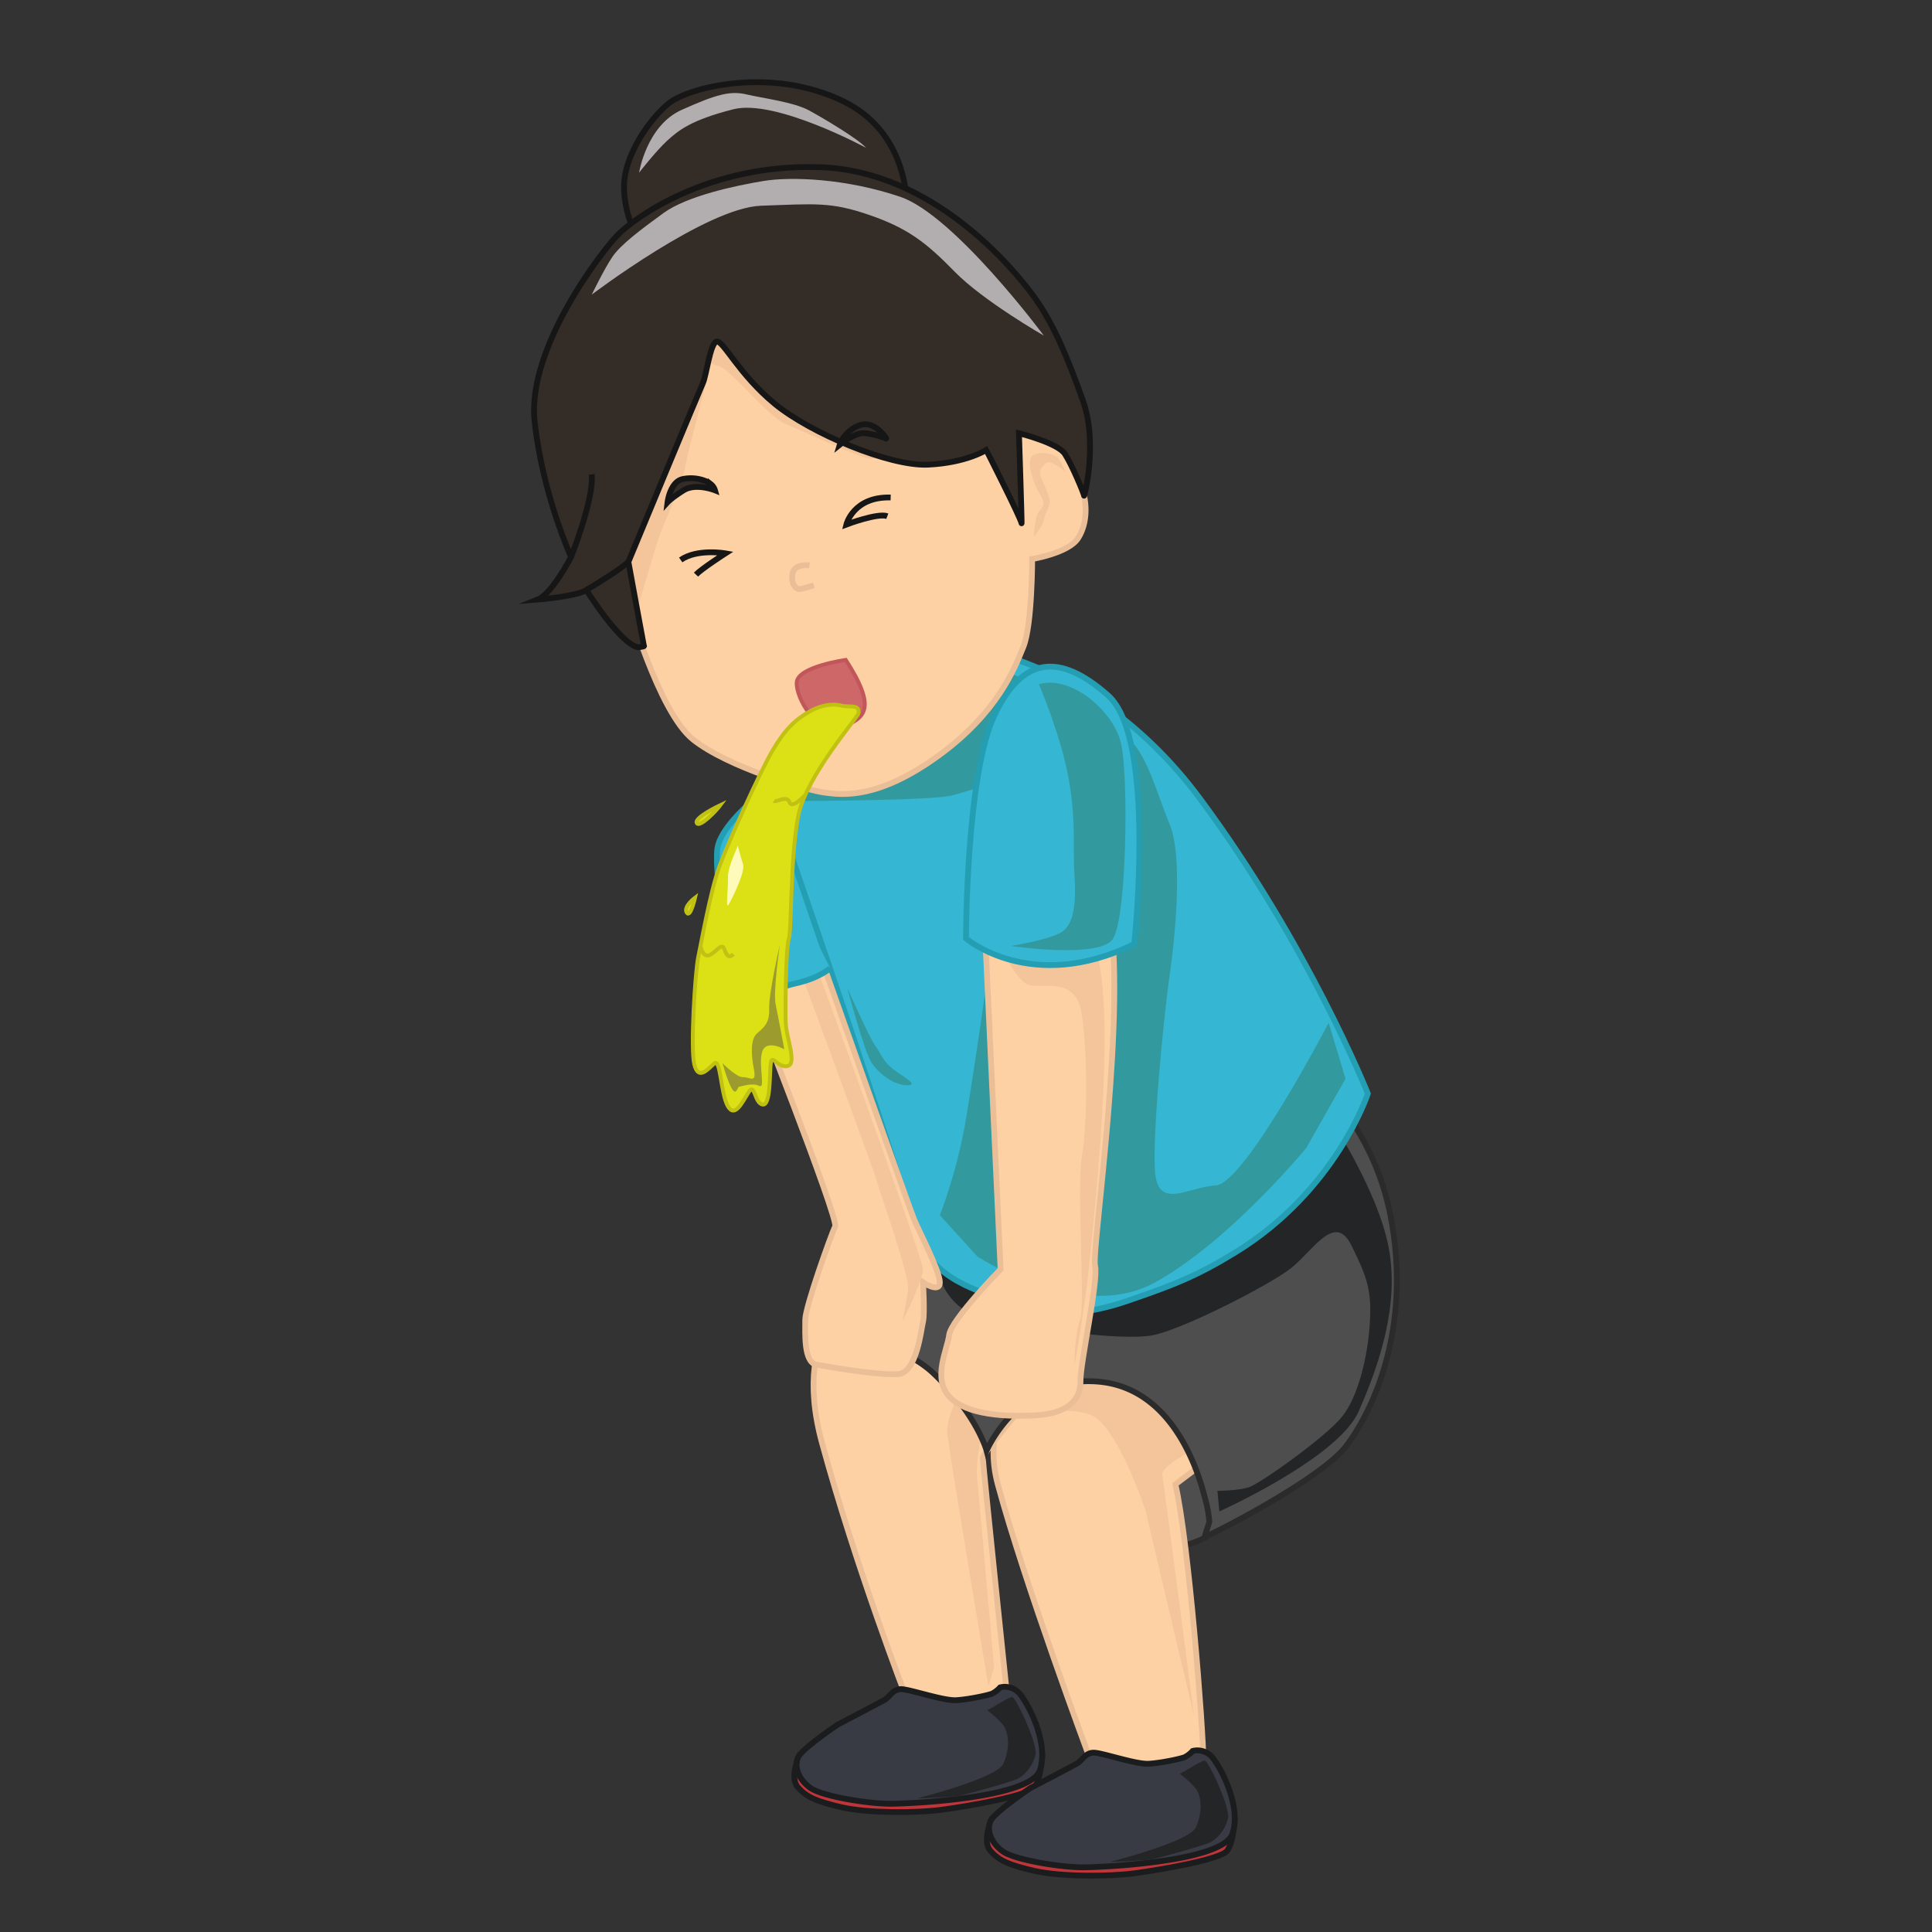 <svg id="Layer_2" data-name="Layer 2" xmlns="http://www.w3.org/2000/svg" viewBox="0 0 1000 1000"><rect x="0" y="0" width="1000" height="1000" fill="#333333" stroke="none"/><defs><style>.cls-1{fill:#4e4e4e;stroke:#2b2b2b;}.cls-1,.cls-11,.cls-12,.cls-13,.cls-2,.cls-4,.cls-5,.cls-7,.cls-9{stroke-miterlimit:10;}.cls-1,.cls-11,.cls-2,.cls-4,.cls-5,.cls-7,.cls-9{stroke-width:3px;}.cls-2{fill:#fed1a5;stroke:#eabf98;}.cls-3{fill:#f4c59a;}.cls-4{fill:#c0353a;}.cls-4,.cls-5{stroke:#1b1c1e;}.cls-5{fill:#383b44;}.cls-6{fill:#242526;}.cls-7{fill:#35b6d3;stroke:#249eb2;}.cls-8{fill:#329a9e;}.cls-9{fill:#332c27;}.cls-11,.cls-9{stroke:#161616;}.cls-10{fill:#b2adaf;}.cls-11{fill:none;}.cls-12{fill:#ce6768;stroke:#c1565b;}.cls-12,.cls-13{stroke-width:2px;}.cls-13{fill:#dbe115;stroke:#c1c114;}.cls-14{fill:#9c9c2e;}.cls-15{fill:#fefbba;}</style></defs><title>vomit</title><path class="cls-1" d="M624,795.75s-9.81,5.43-17.55,4.46-17.42-31-17.42-31-1.93-20.32,0-21.29,32.9-1.93,32.9-1.93l13.54,12.58Z"/><path class="cls-2" d="M556.13,690.88s-53.22,27.09-39.67,77.4,47.41,141.27,47.41,141.27l22.26,28.06s36.77-7.74,36.77-25.15-7.74-115.15-14.52-144.18l39.67-30Z"/><path class="cls-2" d="M447.76,667.65S408.09,683.14,425.51,747s43.54,131.59,43.54,131.59,28.06,22.25,31.93,21.29,21.29-12.58,21.29-12.58-13.55-129.66-13.55-132.56,24.19-31,24.19-31l-56.12-60Z"/><path class="cls-3" d="M507.75,745.06s-2.9,10.64-1.93,20.32,8.71,97.73,8.71,97.73l-2.91,9.67S491.3,751.83,490.34,742.16,499,717,499,717l15.49,10.64Z"/><path class="cls-3" d="M520.86,725.6c-2.32,8.91,30.43,1.08,44,6.88s28.06,49.35,28.06,49.35l15.48,65.8,9.68,40.64s-15.48-119-16.45-124.82S626.77,746,626.77,746l-29-38.7S527.2,701.3,520.86,725.6Z"/><path class="cls-4" d="M539.42,909.2s-.6,11.16-3.84,15.76-34.33,9.9-47.9,11.74-38.48,1.8-51.66-1.18-18.75-5.37-23.13-10.56.82-16.39.82-16.39l46.43.71Z"/><path class="cls-5" d="M433.66,892.63s21-11,24-12.66,4.33-5.57,8.62-5.67,22,6.15,28.76,5.71,16.5-2.58,18.48-3.39a14.84,14.84,0,0,0,4.16-3.23,10,10,0,0,1,10.21,3.4c4.38,5.2,15.23,25.47,10.28,39.64s-65.58,17.13-77.08,17.19-35.17-3.75-41.53-8.14-8.69-11.36-6.4-16S433.66,892.63,433.66,892.63Z"/><path class="cls-6" d="M510.93,885.15c.95.08,11.09-6.89,13-6.74s13.41,24.36,12,30.07a20.25,20.25,0,0,1-8.61,11.94c-3,1.7-27.51,8.5-31.4,9.16s-21.18,1.24-21.18,1.24S515.8,920.48,519.27,913s3.2-16.25-.3-20.41A51.4,51.4,0,0,0,510.93,885.15Z"/><path class="cls-4" d="M639.09,942.1s-.61,11.16-3.85,15.75-34.33,9.91-47.9,11.74-38.48,1.81-51.66-1.17-18.75-5.37-23.13-10.57.82-16.38.82-16.38l46.43.71Z"/><path class="cls-5" d="M533.32,925.52s21-10.95,24-12.66,4.32-5.56,8.62-5.67,22,6.16,28.75,5.72,16.5-2.58,18.48-3.39a14.67,14.67,0,0,0,4.16-3.23,10,10,0,0,1,10.21,3.4c4.38,5.19,15.24,25.47,10.28,39.63s-65.57,17.14-77.08,17.2-35.17-3.75-41.53-8.14-8.69-11.36-6.4-16S533.32,925.52,533.32,925.52Z"/><path class="cls-6" d="M610.59,918.05c.95.08,11.09-6.89,13-6.74s13.4,24.36,12,30.07A20.28,20.28,0,0,1,627,953.32c-3,1.7-27.51,8.5-31.4,9.16s-21.18,1.24-21.18,1.24,41.07-10.34,44.54-17.83,3.21-16.25-.3-20.41A50.91,50.91,0,0,0,610.59,918.05Z"/><path class="cls-1" d="M491.3,619.27s-64.16,34.1-66.43,74.62c0,0,36.44-4,58.69,17.31s27.1,39.67,27.1,39.67,16.44-38.71,57.08-35.8S621,764.68,623.86,776a60.51,60.51,0,0,1,2.08,11.59c0,.91-2.91,8.12-2.08,7.77,10.08-4.23,60.51-30.94,72.57-46.45,13.55-17.42,34.84-61,23.23-120S661.6,540.9,661.6,540.9l-80.31,51.28Z"/><path class="cls-6" d="M482.59,644.43s1,31,24.19,36.77,74.51,13.55,91,9.68,58-25.16,69.67-33.87,23.22-30,31.93-12.58S710,668.62,709,685.07s-5.8,37.74-14.51,48.38-42.09,34.35-47.9,36.28-16.45,1.94-16.45,1.94l1,10.64s61.44-27.57,72.09-51.76,21.28-55.16,15.48-85.15-31-67.73-31-67.73l-90,55.15-110.31,2.9Z"/><path class="cls-7" d="M404.65,403.57c-2.37-.07-31.39,21.22-33.33,35.73S379.06,509,382,514.77s43.55-5.8,47.42-14.51,10.64-31,10.64-31Z"/><path class="cls-7" d="M493.24,333.83s71.6,3.87,127.72,79.35S708,566.06,708,566.06s-16.44,50.31-68.69,82.24c-20.16,12.32-31.5,16.71-56.13,25.16-21,7.2-43.39,9.09-61,1-15.28-7.07-40-10.93-48.38-37.74-23.23-74.5-44.51-136.43-44.51-136.43l-25.16-73.54L412,368.67Z"/><path class="cls-8" d="M526.14,400.6l-.43,3c-3.09,22-22.22,157.73-26.67,180.83A270.42,270.42,0,0,1,486.47,629l19.35,21.29s53.21,34.83,91.92,13.54,78.37-69.66,78.37-69.66l20.32-35.8-8.7-29s-43.41,83.28-58.47,84.21-30.55,13.51-31.52-8.74,4.84-80.31,7.74-100.63,6.77-61,0-77.41-11.61-35.8-21.29-44.51S517.91,344,516.94,346.9s-18.38,13.54-31,24.19-81.28,43.54-81.28,43.54,76.44,0,88.05-2.91S526.14,400.6,526.14,400.6Z"/><path class="cls-2" d="M387.77,512.84s46.44,118,44.51,121.92-15.48,41.6-15.48,48.38-.88,22.1,5.8,23.22c5.81,1,32.9,5.8,42.58,4.84,9.36-.94,11.61-23.23,12.58-27.1s0-20.32,0-20.32,8.71,5.81,8.71,0-11.13-27.29-13.31-32.51-47.65-133.91-47.65-133.91Z"/><path class="cls-2" d="M509.69,479l8.22,178s-25.64,26.18-26.61,33.92-8.71,22.25,0,31.93,30,10.64,45.48,9.67,22.68-7.88,22.47-17.48,9.46-52.18,7.53-59.93,17.41-135.46,6.77-185.77Z"/><path class="cls-3" d="M517.43,487.68s7.74,20.32,15.48,22.26S557.1,505.1,560,525.42s2.91,55.39,0,73.17,1.94,76.8-1,84.55-2.9,24.19-2.9,24.19,5.81-32.9,7.74-53.22S583.22,482.84,559,482.84H526.14Z"/><path class="cls-3" d="M415.83,507s35.8,96.76,37.74,103.54S471,660.88,470,667.65s-2.91,16.45-2.91,16.45,10.65-21.28,10.65-27.09-55.71-158.24-55.71-158.24Z"/><path class="cls-7" d="M500,485.75s33.87,29,87.09,2.9c0,0,11.61-106.44-13.55-128.69s-44.51-20.32-59,10.64S500,485.75,500,485.75Z"/><path class="cls-8" d="M537.75,354.15s11.61,27.1,15.48,49.35,1.93,34.83,2.9,49.35-.1,26.12-7.3,30-25.6,6.78-25.6,6.78,45.28,6.69,52.64-3.43,8.32-83.66,4.45-101.07S554.2,349.31,537.75,354.15Z"/><path class="cls-2" d="M324.53,310.49s16.13,57.84,34.17,72.24,58.24,26.1,67.87,27.47,28,3.45,58.84-18.83,39.73-45.31,44.3-56.61,4.54-45.42,4.54-45.42,18.83-3.09,23.74-10.73,5.52-19.51.09-30.88-13.32-27.43-27.31-23.11-38-7.41-38-7.41l-115.87-58-67.27,21.76-1.3,81.64Z"/><path class="cls-9" d="M469.38,113.64S474,70.55,436.33,52.33s-80.46-7-90.42,1.34S323.5,79.94,323,95.67s8.66,31.72,8.66,31.72Z"/><path class="cls-3" d="M328,321.71s10-34.21,12.58-42.24,12.66-28.91,14-37.35,13.43-52.47,13.9-56.58-12.16-2.18-9.94-3.95,2.12,1,2.12,1-26.3,14.87-26.4,17.68-8.37,65.13-9,66S310.92,289,310.92,289Z"/><path class="cls-3" d="M360.2,198.84s-4.48-8.57-1-11,7.92.09,13.61,2,25.13,25.95,33.17,29.29,38.56,17.54,43.58,18.11,37.78-2.95,37.78-2.95l-44.41-34.73-60.73-25.85-29.05,2.61Z"/><path class="cls-9" d="M528.76,270.86c.23,1.06-1.34-46.62-1.34-46.62s20.08,5,23.78,10.72,9.85,20.55,9.91,21.61,7.32-27.13-.59-49.25-15.26-40.15-26-54.67-52-64.19-110.14-66.11-96.23,26.53-104.46,34.86-47.34,58.82-43.2,96.76,18.88,70.1,18.88,70.1-9.9,19.16-17.29,22.08c0,0,20.14-1.61,25.22-4.93,0,0,16.85,27.17,26.52,29.61,0,0,3.53-.27,3.3-.7s-8.09-43.49-8.09-43.49,37.12-89.48,38.58-92.58c1.73-3.7,3.79-20.79,7.1-21.49s11.46,16.88,29.94,32.15,59.53,32.55,79.48,31.6,30.12-7.59,30.12-7.59S528,267.42,528.76,270.86Z"/><path class="cls-9" d="M303.52,305.41s19.64-11.79,22.07-15"/><path class="cls-9" d="M295.59,288.26s12-30.2,10.67-42.7"/><path class="cls-10" d="M330.79,89.37s3.81-24.31,22-32.48,25.24-10,33.72-8,24.24,3.9,32.29,8.28,25.69,14.94,29.44,19.33c0,0-47-25.46-68.69-19.94s-28.25,10.82-34.12,16.17S330.79,89.37,330.79,89.37Z"/><path class="cls-9" d="M370.07,253.79s-9.94-3.95-16.24,0-8.31,6.17-8.31,6.17,1.27-10.6,7.88-12,12.52.89,14.46,2.59A6.33,6.33,0,0,1,370.07,253.79Z"/><path class="cls-9" d="M434.57,230.2s8.08-6.6,13.1-6,10.08,2.22,10.94,2.85-4.9-8.34-11.73-7.38S435.31,227.6,434.57,230.2Z"/><path class="cls-2" d="M419,292.63s-7.33-1-8.61,3.58.77,9.49,4.48,8.57,6.39-1.82,6.39-1.82"/><path class="cls-3" d="M535.06,277.89s.41-11.24,3.23-13.87,2.1-5-.33-8.63-7.3-16.95-3.44-19.6,11.63-.83,13.38,1.52a39.29,39.29,0,0,1,3.59,6.86s-7.53-6.37-9.75-4.61-4.45,3.53-2.84,7.61,4.53,9.64,4.43,12.45-2.29,5.65-3,9.33S535.06,277.89,535.06,277.89Z"/><path class="cls-10" d="M540.3,173.73S494,111.38,466,101.88s-56.41-10.57-70.89-8.19-39.48,7.73-51.64,16.55S321.16,126.78,317,132.89s-10.71,19.6-10.71,19.6,59.31-45,87.59-46,36.15-2.07,56,4.75,29.48,14.23,44.21,29.34S540.3,173.73,540.3,173.73Z"/><path class="cls-11" d="M461,257.5c-19.37-.55-22.93,14-22.93,14s16.32-6.16,21.2-4.32"/><path class="cls-11" d="M352.33,289.82c8.59-6,23.16-3.4,23.16-3.4s-12.41,8-15.25,11"/><path class="cls-12" d="M437.78,341.57S413,345,412.39,353.15s10.92,27.86,23.15,23.22S454.14,367,437.78,341.57Z"/><path class="cls-7" d="M429.67,501.11s-5.13,5-17.71,7.86-30,10.64-30,5.8-7.74-29-7.74-29l23.23-12.58,7.74-8.71L403.25,448"/><path class="cls-13" d="M444.37,369.15c-.28,2.14-26.77,32.1-31.07,52.62s-3.49,60.19-5,64.13-1.93,35.92-1.6,43.65,6,21.05.94,22.24-8-6.44-8.68-1.57.08,22.27-4.25,21.48-3.93-11.45-7.16-6.47-7.16,13.86-10.88,7.23-3.64-25-7-22-8.22,9.07-10.31.44.54-48.45,2-55.29,6.3-34.16,10.93-46.94,21.16-49.32,27.58-60.24,11.81-16.07,19.38-20.27,13.32-3.68,16.45-2.9C439.54,366.25,445,364.28,444.37,369.15Z"/><path class="cls-13" d="M372.91,416.7s-13.58,6.38-12.3,9.24S370.73,419.7,372.91,416.7Z"/><path class="cls-13" d="M359.77,464.63s-6.2,4.61-4.32,7.72S359.77,464.63,359.77,464.63Z"/><path class="cls-14" d="M403.65,489s-3.59,24.37-2.15,31.09,4.44,23,4.44,23-9.46-5.41-11.48,1.45,2,19.29-1.57,17.5-9.21.39-10.36.44-1.86,10.73-8.6-12.23c0,0,7.24,7.45,10.7,7.3s7.07,3.57,5.59-4.11-1.8-15.42,1.53-18.47,6.7-5.12,6.38-12.86S403.65,489,403.65,489Z"/><path class="cls-15" d="M381.87,437.63c0,1-5.31,10.87-5.07,16.67s-1.57,17.5.57,13.54,8.52-16.82,7.21-20.64S381.87,437.63,381.87,437.63Z"/><path class="cls-13" d="M362.55,489.46s1,6.08,4.41,5,6.62-7.06,7.94-3.24,2.51,4.73,4.73,2.7"/><path class="cls-13" d="M416.56,411.71s-6.64,7.3-7.95,3.48-6.91.29-8.1-.62"/><path class="cls-8" d="M438.57,511.39s11.61,26.12,14.51,30,3.87,7.74,8.71,11.61,14.52,8.71,7.74,8.71-14.51-5.8-18.38-11.61S438.57,511.39,438.57,511.39Z"/></svg>